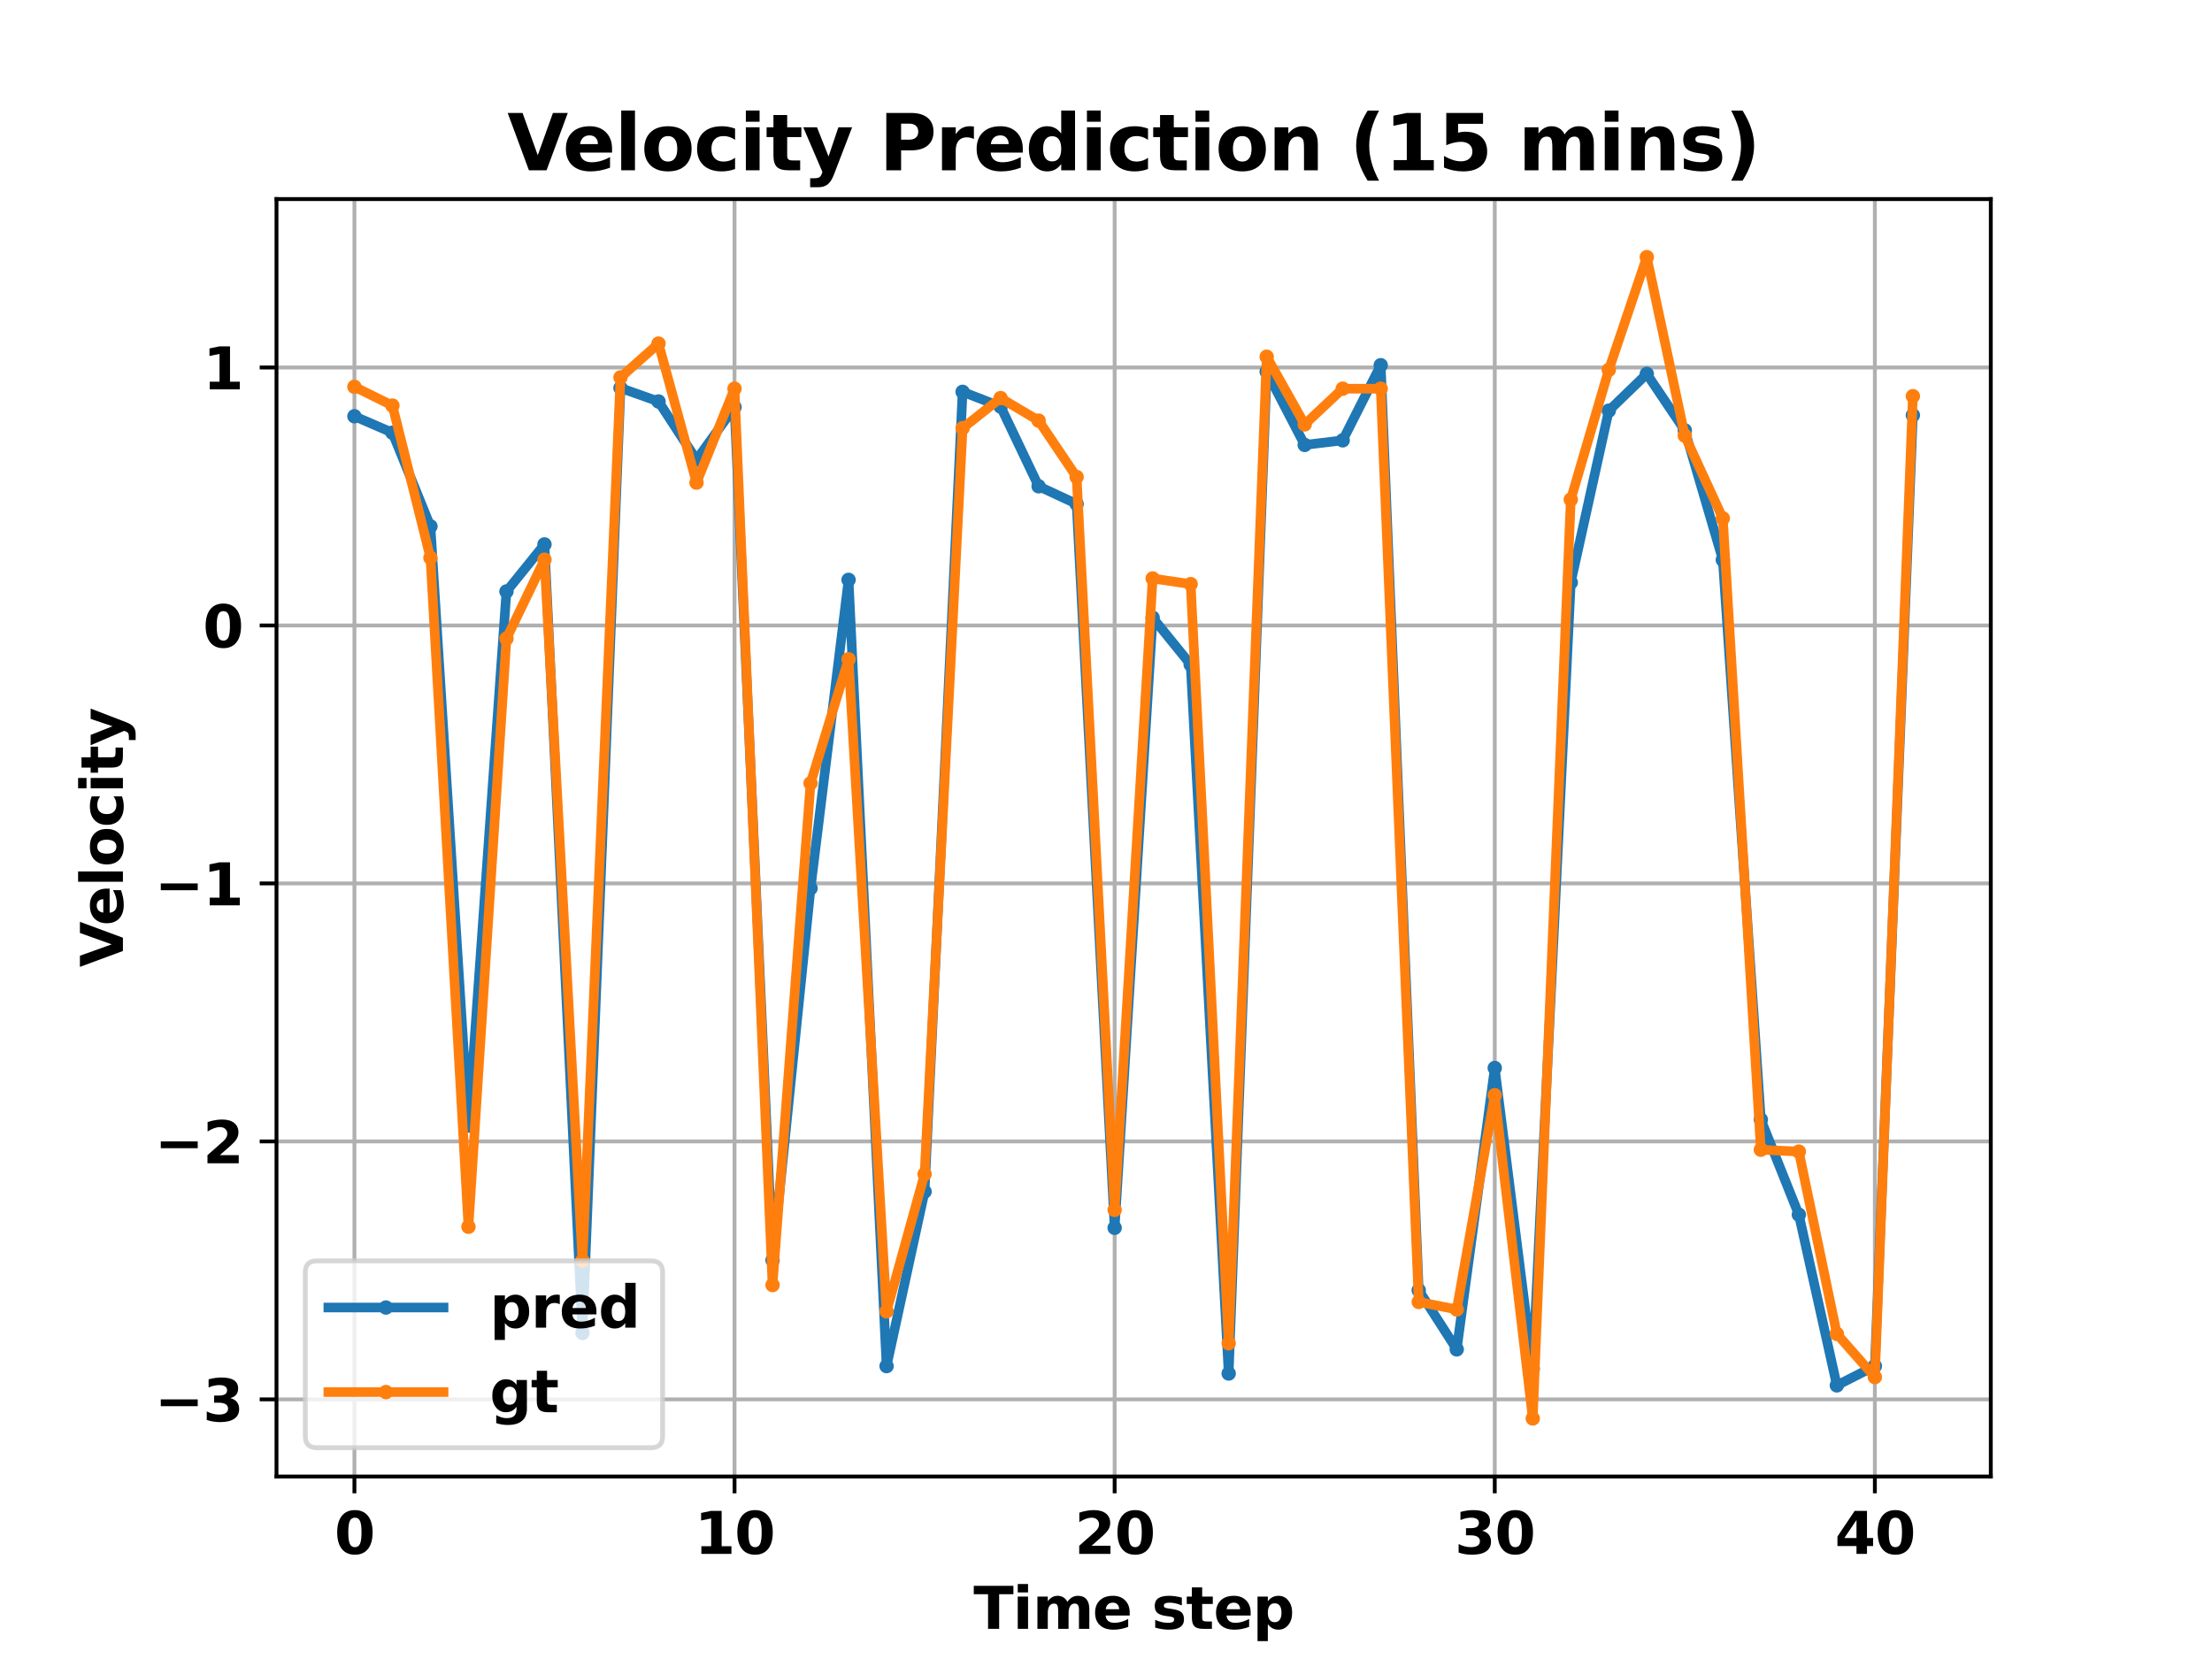 <?xml version="1.0" encoding="utf-8" standalone="no"?>
<!DOCTYPE svg PUBLIC "-//W3C//DTD SVG 1.1//EN"
  "http://www.w3.org/Graphics/SVG/1.1/DTD/svg11.dtd">
<svg xmlns:xlink="http://www.w3.org/1999/xlink" width="460.8pt" height="345.6pt" viewBox="0 0 460.8 345.6" xmlns="http://www.w3.org/2000/svg" version="1.1">
 <defs>
  <style type="text/css">*{stroke-linejoin: round; stroke-linecap: butt}</style>
 </defs>
 <g id="figure_1">
  <g id="patch_1">
   <path d="M 0 345.6 
L 460.8 345.6 
L 460.8 0 
L 0 0 
z
" style="fill: #ffffff"/>
  </g>
  <g id="axes_1">
   <g id="patch_2">
    <path d="M 57.6 307.584 
L 414.72 307.584 
L 414.72 41.472 
L 57.6 41.472 
z
" style="fill: #ffffff"/>
   </g>
   <g id="matplotlib.axis_1">
    <g id="xtick_1">
     <g id="line2d_1">
      <path d="M 73.833 307.584 
L 73.833 41.472 
" clip-path="url(#p9a4e121d3e)" style="fill: none; stroke: #b0b0b0; stroke-width: 0.8; stroke-linecap: square"/>
     </g>
     <g id="line2d_2">
      <defs>
       <path id="m01edb17b92" d="M 0 0 
L 0 3.5 
" style="stroke: #000000; stroke-width: 0.8"/>
      </defs>
      <g>
       <use xlink:href="#m01edb17b92" x="73.833" y="307.584" style="stroke: #000000; stroke-width: 0.8"/>
      </g>
     </g>
     <g id="text_1">
      <!-- 0 -->
      <g transform="translate(69.658 323.702) scale(0.12 -0.12)">
       <defs>
        <path id="DejaVuSans-Bold-30" d="M 2944 2338 
Q 2944 3213 2780 3570 
Q 2616 3928 2228 3928 
Q 1841 3928 1675 3570 
Q 1509 3213 1509 2338 
Q 1509 1453 1675 1090 
Q 1841 728 2228 728 
Q 2613 728 2778 1090 
Q 2944 1453 2944 2338 
z
M 4147 2328 
Q 4147 1169 3647 539 
Q 3147 -91 2228 -91 
Q 1306 -91 806 539 
Q 306 1169 306 2328 
Q 306 3491 806 4120 
Q 1306 4750 2228 4750 
Q 3147 4750 3647 4120 
Q 4147 3491 4147 2328 
z
" transform="scale(0.016)"/>
       </defs>
       <use xlink:href="#DejaVuSans-Bold-30"/>
      </g>
     </g>
    </g>
    <g id="xtick_2">
     <g id="line2d_3">
      <path d="M 153.017 307.584 
L 153.017 41.472 
" clip-path="url(#p9a4e121d3e)" style="fill: none; stroke: #b0b0b0; stroke-width: 0.8; stroke-linecap: square"/>
     </g>
     <g id="line2d_4">
      <g>
       <use xlink:href="#m01edb17b92" x="153.017" y="307.584" style="stroke: #000000; stroke-width: 0.8"/>
      </g>
     </g>
     <g id="text_2">
      <!-- 10 -->
      <g transform="translate(144.667 323.702) scale(0.12 -0.12)">
       <defs>
        <path id="DejaVuSans-Bold-31" d="M 750 831 
L 1813 831 
L 1813 3847 
L 722 3622 
L 722 4441 
L 1806 4666 
L 2950 4666 
L 2950 831 
L 4013 831 
L 4013 0 
L 750 0 
L 750 831 
z
" transform="scale(0.016)"/>
       </defs>
       <use xlink:href="#DejaVuSans-Bold-31"/>
       <use xlink:href="#DejaVuSans-Bold-30" x="69.58"/>
      </g>
     </g>
    </g>
    <g id="xtick_3">
     <g id="line2d_5">
      <path d="M 232.201 307.584 
L 232.201 41.472 
" clip-path="url(#p9a4e121d3e)" style="fill: none; stroke: #b0b0b0; stroke-width: 0.8; stroke-linecap: square"/>
     </g>
     <g id="line2d_6">
      <g>
       <use xlink:href="#m01edb17b92" x="232.201" y="307.584" style="stroke: #000000; stroke-width: 0.8"/>
      </g>
     </g>
     <g id="text_3">
      <!-- 20 -->
      <g transform="translate(223.851 323.702) scale(0.12 -0.12)">
       <defs>
        <path id="DejaVuSans-Bold-32" d="M 1844 884 
L 3897 884 
L 3897 0 
L 506 0 
L 506 884 
L 2209 2388 
Q 2438 2594 2547 2791 
Q 2656 2988 2656 3200 
Q 2656 3528 2436 3728 
Q 2216 3928 1850 3928 
Q 1569 3928 1234 3808 
Q 900 3688 519 3450 
L 519 4475 
Q 925 4609 1322 4679 
Q 1719 4750 2100 4750 
Q 2938 4750 3402 4381 
Q 3866 4013 3866 3353 
Q 3866 2972 3669 2642 
Q 3472 2313 2841 1759 
L 1844 884 
z
" transform="scale(0.016)"/>
       </defs>
       <use xlink:href="#DejaVuSans-Bold-32"/>
       <use xlink:href="#DejaVuSans-Bold-30" x="69.58"/>
      </g>
     </g>
    </g>
    <g id="xtick_4">
     <g id="line2d_7">
      <path d="M 311.385 307.584 
L 311.385 41.472 
" clip-path="url(#p9a4e121d3e)" style="fill: none; stroke: #b0b0b0; stroke-width: 0.8; stroke-linecap: square"/>
     </g>
     <g id="line2d_8">
      <g>
       <use xlink:href="#m01edb17b92" x="311.385" y="307.584" style="stroke: #000000; stroke-width: 0.8"/>
      </g>
     </g>
     <g id="text_4">
      <!-- 30 -->
      <g transform="translate(303.035 323.702) scale(0.12 -0.12)">
       <defs>
        <path id="DejaVuSans-Bold-33" d="M 2981 2516 
Q 3453 2394 3698 2092 
Q 3944 1791 3944 1325 
Q 3944 631 3412 270 
Q 2881 -91 1863 -91 
Q 1503 -91 1142 -33 
Q 781 25 428 141 
L 428 1069 
Q 766 900 1098 814 
Q 1431 728 1753 728 
Q 2231 728 2486 893 
Q 2741 1059 2741 1369 
Q 2741 1688 2480 1852 
Q 2219 2016 1709 2016 
L 1228 2016 
L 1228 2791 
L 1734 2791 
Q 2188 2791 2409 2933 
Q 2631 3075 2631 3366 
Q 2631 3634 2415 3781 
Q 2200 3928 1806 3928 
Q 1516 3928 1219 3862 
Q 922 3797 628 3669 
L 628 4550 
Q 984 4650 1334 4700 
Q 1684 4750 2022 4750 
Q 2931 4750 3382 4451 
Q 3834 4153 3834 3553 
Q 3834 3144 3618 2883 
Q 3403 2622 2981 2516 
z
" transform="scale(0.016)"/>
       </defs>
       <use xlink:href="#DejaVuSans-Bold-33"/>
       <use xlink:href="#DejaVuSans-Bold-30" x="69.58"/>
      </g>
     </g>
    </g>
    <g id="xtick_5">
     <g id="line2d_9">
      <path d="M 390.569 307.584 
L 390.569 41.472 
" clip-path="url(#p9a4e121d3e)" style="fill: none; stroke: #b0b0b0; stroke-width: 0.8; stroke-linecap: square"/>
     </g>
     <g id="line2d_10">
      <g>
       <use xlink:href="#m01edb17b92" x="390.569" y="307.584" style="stroke: #000000; stroke-width: 0.8"/>
      </g>
     </g>
     <g id="text_5">
      <!-- 40 -->
      <g transform="translate(382.219 323.702) scale(0.12 -0.12)">
       <defs>
        <path id="DejaVuSans-Bold-34" d="M 2356 3675 
L 1038 1722 
L 2356 1722 
L 2356 3675 
z
M 2156 4666 
L 3494 4666 
L 3494 1722 
L 4159 1722 
L 4159 850 
L 3494 850 
L 3494 0 
L 2356 0 
L 2356 850 
L 288 850 
L 288 1881 
L 2156 4666 
z
" transform="scale(0.016)"/>
       </defs>
       <use xlink:href="#DejaVuSans-Bold-34"/>
       <use xlink:href="#DejaVuSans-Bold-30" x="69.58"/>
      </g>
     </g>
    </g>
    <g id="text_6">
     <!-- Time step -->
     <g transform="translate(202.796 339.316) scale(0.12 -0.12)">
      <defs>
       <path id="DejaVuSans-Bold-54" d="M 31 4666 
L 4331 4666 
L 4331 3756 
L 2784 3756 
L 2784 0 
L 1581 0 
L 1581 3756 
L 31 3756 
L 31 4666 
z
" transform="scale(0.016)"/>
       <path id="DejaVuSans-Bold-69" d="M 538 3500 
L 1656 3500 
L 1656 0 
L 538 0 
L 538 3500 
z
M 538 4863 
L 1656 4863 
L 1656 3950 
L 538 3950 
L 538 4863 
z
" transform="scale(0.016)"/>
       <path id="DejaVuSans-Bold-6d" d="M 3781 2919 
Q 3994 3244 4286 3414 
Q 4578 3584 4928 3584 
Q 5531 3584 5847 3212 
Q 6163 2841 6163 2131 
L 6163 0 
L 5038 0 
L 5038 1825 
Q 5041 1866 5042 1909 
Q 5044 1953 5044 2034 
Q 5044 2406 4934 2573 
Q 4825 2741 4581 2741 
Q 4263 2741 4089 2478 
Q 3916 2216 3909 1719 
L 3909 0 
L 2784 0 
L 2784 1825 
Q 2784 2406 2684 2573 
Q 2584 2741 2328 2741 
Q 2006 2741 1831 2477 
Q 1656 2213 1656 1722 
L 1656 0 
L 531 0 
L 531 3500 
L 1656 3500 
L 1656 2988 
Q 1863 3284 2130 3434 
Q 2397 3584 2719 3584 
Q 3081 3584 3359 3409 
Q 3638 3234 3781 2919 
z
" transform="scale(0.016)"/>
       <path id="DejaVuSans-Bold-65" d="M 4031 1759 
L 4031 1441 
L 1416 1441 
Q 1456 1047 1700 850 
Q 1944 653 2381 653 
Q 2734 653 3104 758 
Q 3475 863 3866 1075 
L 3866 213 
Q 3469 63 3072 -14 
Q 2675 -91 2278 -91 
Q 1328 -91 801 392 
Q 275 875 275 1747 
Q 275 2603 792 3093 
Q 1309 3584 2216 3584 
Q 3041 3584 3536 3087 
Q 4031 2591 4031 1759 
z
M 2881 2131 
Q 2881 2450 2695 2645 
Q 2509 2841 2209 2841 
Q 1884 2841 1681 2658 
Q 1478 2475 1428 2131 
L 2881 2131 
z
" transform="scale(0.016)"/>
       <path id="DejaVuSans-Bold-20" transform="scale(0.016)"/>
       <path id="DejaVuSans-Bold-73" d="M 3272 3391 
L 3272 2541 
Q 2913 2691 2578 2766 
Q 2244 2841 1947 2841 
Q 1628 2841 1473 2761 
Q 1319 2681 1319 2516 
Q 1319 2381 1436 2309 
Q 1553 2238 1856 2203 
L 2053 2175 
Q 2913 2066 3209 1816 
Q 3506 1566 3506 1031 
Q 3506 472 3093 190 
Q 2681 -91 1863 -91 
Q 1516 -91 1145 -36 
Q 775 19 384 128 
L 384 978 
Q 719 816 1070 734 
Q 1422 653 1784 653 
Q 2113 653 2278 743 
Q 2444 834 2444 1013 
Q 2444 1163 2330 1236 
Q 2216 1309 1875 1350 
L 1678 1375 
Q 931 1469 631 1722 
Q 331 1975 331 2491 
Q 331 3047 712 3315 
Q 1094 3584 1881 3584 
Q 2191 3584 2531 3537 
Q 2872 3491 3272 3391 
z
" transform="scale(0.016)"/>
       <path id="DejaVuSans-Bold-74" d="M 1759 4494 
L 1759 3500 
L 2913 3500 
L 2913 2700 
L 1759 2700 
L 1759 1216 
Q 1759 972 1856 886 
Q 1953 800 2241 800 
L 2816 800 
L 2816 0 
L 1856 0 
Q 1194 0 917 276 
Q 641 553 641 1216 
L 641 2700 
L 84 2700 
L 84 3500 
L 641 3500 
L 641 4494 
L 1759 4494 
z
" transform="scale(0.016)"/>
       <path id="DejaVuSans-Bold-70" d="M 1656 506 
L 1656 -1331 
L 538 -1331 
L 538 3500 
L 1656 3500 
L 1656 2988 
Q 1888 3294 2169 3439 
Q 2450 3584 2816 3584 
Q 3463 3584 3878 3070 
Q 4294 2556 4294 1747 
Q 4294 938 3878 423 
Q 3463 -91 2816 -91 
Q 2450 -91 2169 54 
Q 1888 200 1656 506 
z
M 2400 2772 
Q 2041 2772 1848 2508 
Q 1656 2244 1656 1747 
Q 1656 1250 1848 986 
Q 2041 722 2400 722 
Q 2759 722 2948 984 
Q 3138 1247 3138 1747 
Q 3138 2247 2948 2509 
Q 2759 2772 2400 2772 
z
" transform="scale(0.016)"/>
      </defs>
      <use xlink:href="#DejaVuSans-Bold-54"/>
      <use xlink:href="#DejaVuSans-Bold-69" x="68.213"/>
      <use xlink:href="#DejaVuSans-Bold-6d" x="102.49"/>
      <use xlink:href="#DejaVuSans-Bold-65" x="206.689"/>
      <use xlink:href="#DejaVuSans-Bold-20" x="274.512"/>
      <use xlink:href="#DejaVuSans-Bold-73" x="309.326"/>
      <use xlink:href="#DejaVuSans-Bold-74" x="368.848"/>
      <use xlink:href="#DejaVuSans-Bold-65" x="416.65"/>
      <use xlink:href="#DejaVuSans-Bold-70" x="484.473"/>
     </g>
    </g>
   </g>
   <g id="matplotlib.axis_2">
    <g id="ytick_1">
     <g id="line2d_11">
      <path d="M 57.6 291.519 
L 414.72 291.519 
" clip-path="url(#p9a4e121d3e)" style="fill: none; stroke: #b0b0b0; stroke-width: 0.8; stroke-linecap: square"/>
     </g>
     <g id="line2d_12">
      <defs>
       <path id="mf1c80209e1" d="M 0 0 
L -3.5 0 
" style="stroke: #000000; stroke-width: 0.8"/>
      </defs>
      <g>
       <use xlink:href="#mf1c80209e1" x="57.6" y="291.519" style="stroke: #000000; stroke-width: 0.8"/>
      </g>
     </g>
     <g id="text_7">
      <!-- −3 -->
      <g transform="translate(32.195 296.078) scale(0.12 -0.12)">
       <defs>
        <path id="DejaVuSans-Bold-2212" d="M 678 2375 
L 4684 2375 
L 4684 1638 
L 678 1638 
L 678 2375 
z
" transform="scale(0.016)"/>
       </defs>
       <use xlink:href="#DejaVuSans-Bold-2212"/>
       <use xlink:href="#DejaVuSans-Bold-33" x="83.789"/>
      </g>
     </g>
    </g>
    <g id="ytick_2">
     <g id="line2d_13">
      <path d="M 57.6 237.777 
L 414.72 237.777 
" clip-path="url(#p9a4e121d3e)" style="fill: none; stroke: #b0b0b0; stroke-width: 0.8; stroke-linecap: square"/>
     </g>
     <g id="line2d_14">
      <g>
       <use xlink:href="#mf1c80209e1" x="57.6" y="237.777" style="stroke: #000000; stroke-width: 0.8"/>
      </g>
     </g>
     <g id="text_8">
      <!-- −2 -->
      <g transform="translate(32.195 242.336) scale(0.12 -0.12)">
       <use xlink:href="#DejaVuSans-Bold-2212"/>
       <use xlink:href="#DejaVuSans-Bold-32" x="83.789"/>
      </g>
     </g>
    </g>
    <g id="ytick_3">
     <g id="line2d_15">
      <path d="M 57.6 184.036 
L 414.72 184.036 
" clip-path="url(#p9a4e121d3e)" style="fill: none; stroke: #b0b0b0; stroke-width: 0.8; stroke-linecap: square"/>
     </g>
     <g id="line2d_16">
      <g>
       <use xlink:href="#mf1c80209e1" x="57.6" y="184.036" style="stroke: #000000; stroke-width: 0.8"/>
      </g>
     </g>
     <g id="text_9">
      <!-- −1 -->
      <g transform="translate(32.195 188.595) scale(0.12 -0.12)">
       <use xlink:href="#DejaVuSans-Bold-2212"/>
       <use xlink:href="#DejaVuSans-Bold-31" x="83.789"/>
      </g>
     </g>
    </g>
    <g id="ytick_4">
     <g id="line2d_17">
      <path d="M 57.6 130.294 
L 414.72 130.294 
" clip-path="url(#p9a4e121d3e)" style="fill: none; stroke: #b0b0b0; stroke-width: 0.8; stroke-linecap: square"/>
     </g>
     <g id="line2d_18">
      <g>
       <use xlink:href="#mf1c80209e1" x="57.6" y="130.294" style="stroke: #000000; stroke-width: 0.8"/>
      </g>
     </g>
     <g id="text_10">
      <!-- 0 -->
      <g transform="translate(42.251 134.853) scale(0.12 -0.12)">
       <use xlink:href="#DejaVuSans-Bold-30"/>
      </g>
     </g>
    </g>
    <g id="ytick_5">
     <g id="line2d_19">
      <path d="M 57.6 76.553 
L 414.72 76.553 
" clip-path="url(#p9a4e121d3e)" style="fill: none; stroke: #b0b0b0; stroke-width: 0.8; stroke-linecap: square"/>
     </g>
     <g id="line2d_20">
      <g>
       <use xlink:href="#mf1c80209e1" x="57.6" y="76.553" style="stroke: #000000; stroke-width: 0.8"/>
      </g>
     </g>
     <g id="text_11">
      <!-- 1 -->
      <g transform="translate(42.251 81.112) scale(0.12 -0.12)">
       <use xlink:href="#DejaVuSans-Bold-31"/>
      </g>
     </g>
    </g>
    <g id="text_12">
     <!-- Velocity -->
     <g transform="translate(25.606 201.483) rotate(-90) scale(0.12 -0.12)">
      <defs>
       <path id="DejaVuSans-Bold-56" d="M 31 4666 
L 1241 4666 
L 2478 1222 
L 3713 4666 
L 4922 4666 
L 3194 0 
L 1759 0 
L 31 4666 
z
" transform="scale(0.016)"/>
       <path id="DejaVuSans-Bold-6c" d="M 538 4863 
L 1656 4863 
L 1656 0 
L 538 0 
L 538 4863 
z
" transform="scale(0.016)"/>
       <path id="DejaVuSans-Bold-6f" d="M 2203 2784 
Q 1831 2784 1636 2517 
Q 1441 2250 1441 1747 
Q 1441 1244 1636 976 
Q 1831 709 2203 709 
Q 2569 709 2762 976 
Q 2956 1244 2956 1747 
Q 2956 2250 2762 2517 
Q 2569 2784 2203 2784 
z
M 2203 3584 
Q 3106 3584 3614 3096 
Q 4122 2609 4122 1747 
Q 4122 884 3614 396 
Q 3106 -91 2203 -91 
Q 1297 -91 786 396 
Q 275 884 275 1747 
Q 275 2609 786 3096 
Q 1297 3584 2203 3584 
z
" transform="scale(0.016)"/>
       <path id="DejaVuSans-Bold-63" d="M 3366 3391 
L 3366 2478 
Q 3138 2634 2908 2709 
Q 2678 2784 2431 2784 
Q 1963 2784 1702 2511 
Q 1441 2238 1441 1747 
Q 1441 1256 1702 982 
Q 1963 709 2431 709 
Q 2694 709 2930 787 
Q 3166 866 3366 1019 
L 3366 103 
Q 3103 6 2833 -42 
Q 2563 -91 2291 -91 
Q 1344 -91 809 395 
Q 275 881 275 1747 
Q 275 2613 809 3098 
Q 1344 3584 2291 3584 
Q 2566 3584 2833 3536 
Q 3100 3488 3366 3391 
z
" transform="scale(0.016)"/>
       <path id="DejaVuSans-Bold-79" d="M 78 3500 
L 1197 3500 
L 2138 1125 
L 2938 3500 
L 4056 3500 
L 2584 -331 
Q 2363 -916 2067 -1148 
Q 1772 -1381 1288 -1381 
L 641 -1381 
L 641 -647 
L 991 -647 
Q 1275 -647 1404 -556 
Q 1534 -466 1606 -231 
L 1638 -134 
L 78 3500 
z
" transform="scale(0.016)"/>
      </defs>
      <use xlink:href="#DejaVuSans-Bold-56"/>
      <use xlink:href="#DejaVuSans-Bold-65" x="71.893"/>
      <use xlink:href="#DejaVuSans-Bold-6c" x="139.715"/>
      <use xlink:href="#DejaVuSans-Bold-6f" x="173.992"/>
      <use xlink:href="#DejaVuSans-Bold-63" x="242.693"/>
      <use xlink:href="#DejaVuSans-Bold-69" x="301.971"/>
      <use xlink:href="#DejaVuSans-Bold-74" x="336.248"/>
      <use xlink:href="#DejaVuSans-Bold-79" x="384.051"/>
     </g>
    </g>
   </g>
   <g id="line2d_21">
    <path d="M 73.833 86.715 
L 81.751 90.142 
L 89.67 109.649 
L 97.588 234.472 
L 105.506 123.213 
L 113.425 113.41 
L 121.343 277.677 
L 129.262 80.823 
L 137.18 83.635 
L 145.098 95.778 
L 153.017 84.817 
L 160.935 262.511 
L 168.854 185.045 
L 176.772 120.794 
L 184.69 284.584 
L 192.609 248.244 
L 200.527 81.628 
L 208.446 84.692 
L 216.364 101.302 
L 224.282 104.979 
L 232.201 255.778 
L 240.119 128.678 
L 248.038 138.441 
L 255.956 286.125 
L 263.874 77.436 
L 271.793 92.687 
L 279.711 91.73 
L 287.63 76.081 
L 295.548 268.782 
L 303.466 281.098 
L 311.385 222.483 
L 319.303 285.179 
L 327.222 121.34 
L 335.14 85.547 
L 343.058 77.893 
L 350.977 89.652 
L 358.895 116.638 
L 366.814 233.231 
L 374.732 253.042 
L 382.65 288.601 
L 390.569 284.572 
L 398.487 86.496 
" clip-path="url(#p9a4e121d3e)" style="fill: none; stroke: #1f77b4; stroke-width: 2; stroke-linecap: square"/>
    <defs>
     <path id="m5b51568efa" d="M 0 1 
C 0.265 1 0.52 0.895 0.707 0.707 
C 0.895 0.52 1 0.265 1 0 
C 1 -0.265 0.895 -0.52 0.707 -0.707 
C 0.52 -0.895 0.265 -1 0 -1 
C -0.265 -1 -0.52 -0.895 -0.707 -0.707 
C -0.895 -0.52 -1 -0.265 -1 0 
C -1 0.265 -0.895 0.52 -0.707 0.707 
C -0.52 0.895 -0.265 1 0 1 
z
" style="stroke: #1f77b4"/>
    </defs>
    <g clip-path="url(#p9a4e121d3e)">
     <use xlink:href="#m5b51568efa" x="73.833" y="86.715" style="fill: #1f77b4; stroke: #1f77b4"/>
     <use xlink:href="#m5b51568efa" x="81.751" y="90.142" style="fill: #1f77b4; stroke: #1f77b4"/>
     <use xlink:href="#m5b51568efa" x="89.67" y="109.649" style="fill: #1f77b4; stroke: #1f77b4"/>
     <use xlink:href="#m5b51568efa" x="97.588" y="234.472" style="fill: #1f77b4; stroke: #1f77b4"/>
     <use xlink:href="#m5b51568efa" x="105.506" y="123.213" style="fill: #1f77b4; stroke: #1f77b4"/>
     <use xlink:href="#m5b51568efa" x="113.425" y="113.41" style="fill: #1f77b4; stroke: #1f77b4"/>
     <use xlink:href="#m5b51568efa" x="121.343" y="277.677" style="fill: #1f77b4; stroke: #1f77b4"/>
     <use xlink:href="#m5b51568efa" x="129.262" y="80.823" style="fill: #1f77b4; stroke: #1f77b4"/>
     <use xlink:href="#m5b51568efa" x="137.18" y="83.635" style="fill: #1f77b4; stroke: #1f77b4"/>
     <use xlink:href="#m5b51568efa" x="145.098" y="95.778" style="fill: #1f77b4; stroke: #1f77b4"/>
     <use xlink:href="#m5b51568efa" x="153.017" y="84.817" style="fill: #1f77b4; stroke: #1f77b4"/>
     <use xlink:href="#m5b51568efa" x="160.935" y="262.511" style="fill: #1f77b4; stroke: #1f77b4"/>
     <use xlink:href="#m5b51568efa" x="168.854" y="185.045" style="fill: #1f77b4; stroke: #1f77b4"/>
     <use xlink:href="#m5b51568efa" x="176.772" y="120.794" style="fill: #1f77b4; stroke: #1f77b4"/>
     <use xlink:href="#m5b51568efa" x="184.69" y="284.584" style="fill: #1f77b4; stroke: #1f77b4"/>
     <use xlink:href="#m5b51568efa" x="192.609" y="248.244" style="fill: #1f77b4; stroke: #1f77b4"/>
     <use xlink:href="#m5b51568efa" x="200.527" y="81.628" style="fill: #1f77b4; stroke: #1f77b4"/>
     <use xlink:href="#m5b51568efa" x="208.446" y="84.692" style="fill: #1f77b4; stroke: #1f77b4"/>
     <use xlink:href="#m5b51568efa" x="216.364" y="101.302" style="fill: #1f77b4; stroke: #1f77b4"/>
     <use xlink:href="#m5b51568efa" x="224.282" y="104.979" style="fill: #1f77b4; stroke: #1f77b4"/>
     <use xlink:href="#m5b51568efa" x="232.201" y="255.778" style="fill: #1f77b4; stroke: #1f77b4"/>
     <use xlink:href="#m5b51568efa" x="240.119" y="128.678" style="fill: #1f77b4; stroke: #1f77b4"/>
     <use xlink:href="#m5b51568efa" x="248.038" y="138.441" style="fill: #1f77b4; stroke: #1f77b4"/>
     <use xlink:href="#m5b51568efa" x="255.956" y="286.125" style="fill: #1f77b4; stroke: #1f77b4"/>
     <use xlink:href="#m5b51568efa" x="263.874" y="77.436" style="fill: #1f77b4; stroke: #1f77b4"/>
     <use xlink:href="#m5b51568efa" x="271.793" y="92.687" style="fill: #1f77b4; stroke: #1f77b4"/>
     <use xlink:href="#m5b51568efa" x="279.711" y="91.73" style="fill: #1f77b4; stroke: #1f77b4"/>
     <use xlink:href="#m5b51568efa" x="287.63" y="76.081" style="fill: #1f77b4; stroke: #1f77b4"/>
     <use xlink:href="#m5b51568efa" x="295.548" y="268.782" style="fill: #1f77b4; stroke: #1f77b4"/>
     <use xlink:href="#m5b51568efa" x="303.466" y="281.098" style="fill: #1f77b4; stroke: #1f77b4"/>
     <use xlink:href="#m5b51568efa" x="311.385" y="222.483" style="fill: #1f77b4; stroke: #1f77b4"/>
     <use xlink:href="#m5b51568efa" x="319.303" y="285.179" style="fill: #1f77b4; stroke: #1f77b4"/>
     <use xlink:href="#m5b51568efa" x="327.222" y="121.34" style="fill: #1f77b4; stroke: #1f77b4"/>
     <use xlink:href="#m5b51568efa" x="335.14" y="85.547" style="fill: #1f77b4; stroke: #1f77b4"/>
     <use xlink:href="#m5b51568efa" x="343.058" y="77.893" style="fill: #1f77b4; stroke: #1f77b4"/>
     <use xlink:href="#m5b51568efa" x="350.977" y="89.652" style="fill: #1f77b4; stroke: #1f77b4"/>
     <use xlink:href="#m5b51568efa" x="358.895" y="116.638" style="fill: #1f77b4; stroke: #1f77b4"/>
     <use xlink:href="#m5b51568efa" x="366.814" y="233.231" style="fill: #1f77b4; stroke: #1f77b4"/>
     <use xlink:href="#m5b51568efa" x="374.732" y="253.042" style="fill: #1f77b4; stroke: #1f77b4"/>
     <use xlink:href="#m5b51568efa" x="382.65" y="288.601" style="fill: #1f77b4; stroke: #1f77b4"/>
     <use xlink:href="#m5b51568efa" x="390.569" y="284.572" style="fill: #1f77b4; stroke: #1f77b4"/>
     <use xlink:href="#m5b51568efa" x="398.487" y="86.496" style="fill: #1f77b4; stroke: #1f77b4"/>
    </g>
   </g>
   <g id="line2d_22">
    <path d="M 73.833 80.578 
L 81.751 84.493 
L 89.67 116.201 
L 97.588 255.559 
L 105.506 133.034 
L 113.425 116.592 
L 121.343 262.606 
L 129.262 78.621 
L 137.18 71.575 
L 145.098 100.543 
L 153.017 80.97 
L 160.935 267.695 
L 168.854 163.176 
L 176.772 137.34 
L 184.69 273.175 
L 192.609 244.599 
L 200.527 89.191 
L 208.446 82.927 
L 216.364 87.625 
L 224.282 99.368 
L 232.201 252.036 
L 240.119 120.507 
L 248.038 121.681 
L 255.956 279.83 
L 263.874 74.315 
L 271.793 88.408 
L 279.711 80.97 
L 287.63 80.97 
L 295.548 271.218 
L 303.466 272.784 
L 311.385 228.158 
L 319.303 295.488 
L 327.222 104.066 
L 335.14 77.055 
L 343.058 53.568 
L 350.977 90.756 
L 358.895 107.98 
L 366.814 239.51 
L 374.732 239.901 
L 382.65 277.872 
L 390.569 286.876 
L 398.487 82.536 
" clip-path="url(#p9a4e121d3e)" style="fill: none; stroke: #ff7f0e; stroke-width: 2; stroke-linecap: square"/>
    <defs>
     <path id="m69f11870ed" d="M 0 1 
C 0.265 1 0.52 0.895 0.707 0.707 
C 0.895 0.52 1 0.265 1 0 
C 1 -0.265 0.895 -0.52 0.707 -0.707 
C 0.52 -0.895 0.265 -1 0 -1 
C -0.265 -1 -0.52 -0.895 -0.707 -0.707 
C -0.895 -0.52 -1 -0.265 -1 0 
C -1 0.265 -0.895 0.52 -0.707 0.707 
C -0.52 0.895 -0.265 1 0 1 
z
" style="stroke: #ff7f0e"/>
    </defs>
    <g clip-path="url(#p9a4e121d3e)">
     <use xlink:href="#m69f11870ed" x="73.833" y="80.578" style="fill: #ff7f0e; stroke: #ff7f0e"/>
     <use xlink:href="#m69f11870ed" x="81.751" y="84.493" style="fill: #ff7f0e; stroke: #ff7f0e"/>
     <use xlink:href="#m69f11870ed" x="89.67" y="116.201" style="fill: #ff7f0e; stroke: #ff7f0e"/>
     <use xlink:href="#m69f11870ed" x="97.588" y="255.559" style="fill: #ff7f0e; stroke: #ff7f0e"/>
     <use xlink:href="#m69f11870ed" x="105.506" y="133.034" style="fill: #ff7f0e; stroke: #ff7f0e"/>
     <use xlink:href="#m69f11870ed" x="113.425" y="116.592" style="fill: #ff7f0e; stroke: #ff7f0e"/>
     <use xlink:href="#m69f11870ed" x="121.343" y="262.606" style="fill: #ff7f0e; stroke: #ff7f0e"/>
     <use xlink:href="#m69f11870ed" x="129.262" y="78.621" style="fill: #ff7f0e; stroke: #ff7f0e"/>
     <use xlink:href="#m69f11870ed" x="137.18" y="71.575" style="fill: #ff7f0e; stroke: #ff7f0e"/>
     <use xlink:href="#m69f11870ed" x="145.098" y="100.543" style="fill: #ff7f0e; stroke: #ff7f0e"/>
     <use xlink:href="#m69f11870ed" x="153.017" y="80.97" style="fill: #ff7f0e; stroke: #ff7f0e"/>
     <use xlink:href="#m69f11870ed" x="160.935" y="267.695" style="fill: #ff7f0e; stroke: #ff7f0e"/>
     <use xlink:href="#m69f11870ed" x="168.854" y="163.176" style="fill: #ff7f0e; stroke: #ff7f0e"/>
     <use xlink:href="#m69f11870ed" x="176.772" y="137.34" style="fill: #ff7f0e; stroke: #ff7f0e"/>
     <use xlink:href="#m69f11870ed" x="184.69" y="273.175" style="fill: #ff7f0e; stroke: #ff7f0e"/>
     <use xlink:href="#m69f11870ed" x="192.609" y="244.599" style="fill: #ff7f0e; stroke: #ff7f0e"/>
     <use xlink:href="#m69f11870ed" x="200.527" y="89.191" style="fill: #ff7f0e; stroke: #ff7f0e"/>
     <use xlink:href="#m69f11870ed" x="208.446" y="82.927" style="fill: #ff7f0e; stroke: #ff7f0e"/>
     <use xlink:href="#m69f11870ed" x="216.364" y="87.625" style="fill: #ff7f0e; stroke: #ff7f0e"/>
     <use xlink:href="#m69f11870ed" x="224.282" y="99.368" style="fill: #ff7f0e; stroke: #ff7f0e"/>
     <use xlink:href="#m69f11870ed" x="232.201" y="252.036" style="fill: #ff7f0e; stroke: #ff7f0e"/>
     <use xlink:href="#m69f11870ed" x="240.119" y="120.507" style="fill: #ff7f0e; stroke: #ff7f0e"/>
     <use xlink:href="#m69f11870ed" x="248.038" y="121.681" style="fill: #ff7f0e; stroke: #ff7f0e"/>
     <use xlink:href="#m69f11870ed" x="255.956" y="279.83" style="fill: #ff7f0e; stroke: #ff7f0e"/>
     <use xlink:href="#m69f11870ed" x="263.874" y="74.315" style="fill: #ff7f0e; stroke: #ff7f0e"/>
     <use xlink:href="#m69f11870ed" x="271.793" y="88.408" style="fill: #ff7f0e; stroke: #ff7f0e"/>
     <use xlink:href="#m69f11870ed" x="279.711" y="80.97" style="fill: #ff7f0e; stroke: #ff7f0e"/>
     <use xlink:href="#m69f11870ed" x="287.63" y="80.97" style="fill: #ff7f0e; stroke: #ff7f0e"/>
     <use xlink:href="#m69f11870ed" x="295.548" y="271.218" style="fill: #ff7f0e; stroke: #ff7f0e"/>
     <use xlink:href="#m69f11870ed" x="303.466" y="272.784" style="fill: #ff7f0e; stroke: #ff7f0e"/>
     <use xlink:href="#m69f11870ed" x="311.385" y="228.158" style="fill: #ff7f0e; stroke: #ff7f0e"/>
     <use xlink:href="#m69f11870ed" x="319.303" y="295.488" style="fill: #ff7f0e; stroke: #ff7f0e"/>
     <use xlink:href="#m69f11870ed" x="327.222" y="104.066" style="fill: #ff7f0e; stroke: #ff7f0e"/>
     <use xlink:href="#m69f11870ed" x="335.14" y="77.055" style="fill: #ff7f0e; stroke: #ff7f0e"/>
     <use xlink:href="#m69f11870ed" x="343.058" y="53.568" style="fill: #ff7f0e; stroke: #ff7f0e"/>
     <use xlink:href="#m69f11870ed" x="350.977" y="90.756" style="fill: #ff7f0e; stroke: #ff7f0e"/>
     <use xlink:href="#m69f11870ed" x="358.895" y="107.98" style="fill: #ff7f0e; stroke: #ff7f0e"/>
     <use xlink:href="#m69f11870ed" x="366.814" y="239.51" style="fill: #ff7f0e; stroke: #ff7f0e"/>
     <use xlink:href="#m69f11870ed" x="374.732" y="239.901" style="fill: #ff7f0e; stroke: #ff7f0e"/>
     <use xlink:href="#m69f11870ed" x="382.65" y="277.872" style="fill: #ff7f0e; stroke: #ff7f0e"/>
     <use xlink:href="#m69f11870ed" x="390.569" y="286.876" style="fill: #ff7f0e; stroke: #ff7f0e"/>
     <use xlink:href="#m69f11870ed" x="398.487" y="82.536" style="fill: #ff7f0e; stroke: #ff7f0e"/>
    </g>
   </g>
   <g id="patch_3">
    <path d="M 57.6 307.584 
L 57.6 41.472 
" style="fill: none; stroke: #000000; stroke-width: 0.8; stroke-linejoin: miter; stroke-linecap: square"/>
   </g>
   <g id="patch_4">
    <path d="M 414.72 307.584 
L 414.72 41.472 
" style="fill: none; stroke: #000000; stroke-width: 0.8; stroke-linejoin: miter; stroke-linecap: square"/>
   </g>
   <g id="patch_5">
    <path d="M 57.6 307.584 
L 414.72 307.584 
" style="fill: none; stroke: #000000; stroke-width: 0.8; stroke-linejoin: miter; stroke-linecap: square"/>
   </g>
   <g id="patch_6">
    <path d="M 57.6 41.472 
L 414.72 41.472 
" style="fill: none; stroke: #000000; stroke-width: 0.8; stroke-linejoin: miter; stroke-linecap: square"/>
   </g>
   <g id="text_13">
    <!-- Velocity Prediction (15 mins) -->
    <g transform="translate(105.681 35.472) scale(0.16 -0.16)">
     <defs>
      <path id="DejaVuSans-Bold-50" d="M 588 4666 
L 2584 4666 
Q 3475 4666 3951 4270 
Q 4428 3875 4428 3144 
Q 4428 2409 3951 2014 
Q 3475 1619 2584 1619 
L 1791 1619 
L 1791 0 
L 588 0 
L 588 4666 
z
M 1791 3794 
L 1791 2491 
L 2456 2491 
Q 2806 2491 2997 2661 
Q 3188 2831 3188 3144 
Q 3188 3456 2997 3625 
Q 2806 3794 2456 3794 
L 1791 3794 
z
" transform="scale(0.016)"/>
      <path id="DejaVuSans-Bold-72" d="M 3138 2547 
Q 2991 2616 2845 2648 
Q 2700 2681 2553 2681 
Q 2122 2681 1889 2404 
Q 1656 2128 1656 1613 
L 1656 0 
L 538 0 
L 538 3500 
L 1656 3500 
L 1656 2925 
Q 1872 3269 2151 3426 
Q 2431 3584 2822 3584 
Q 2878 3584 2943 3579 
Q 3009 3575 3134 3559 
L 3138 2547 
z
" transform="scale(0.016)"/>
      <path id="DejaVuSans-Bold-64" d="M 2919 2988 
L 2919 4863 
L 4044 4863 
L 4044 0 
L 2919 0 
L 2919 506 
Q 2688 197 2409 53 
Q 2131 -91 1766 -91 
Q 1119 -91 703 423 
Q 288 938 288 1747 
Q 288 2556 703 3070 
Q 1119 3584 1766 3584 
Q 2128 3584 2408 3439 
Q 2688 3294 2919 2988 
z
M 2181 722 
Q 2541 722 2730 984 
Q 2919 1247 2919 1747 
Q 2919 2247 2730 2509 
Q 2541 2772 2181 2772 
Q 1825 2772 1636 2509 
Q 1447 2247 1447 1747 
Q 1447 1247 1636 984 
Q 1825 722 2181 722 
z
" transform="scale(0.016)"/>
      <path id="DejaVuSans-Bold-6e" d="M 4056 2131 
L 4056 0 
L 2931 0 
L 2931 347 
L 2931 1631 
Q 2931 2084 2911 2256 
Q 2891 2428 2841 2509 
Q 2775 2619 2662 2680 
Q 2550 2741 2406 2741 
Q 2056 2741 1856 2470 
Q 1656 2200 1656 1722 
L 1656 0 
L 538 0 
L 538 3500 
L 1656 3500 
L 1656 2988 
Q 1909 3294 2193 3439 
Q 2478 3584 2822 3584 
Q 3428 3584 3742 3212 
Q 4056 2841 4056 2131 
z
" transform="scale(0.016)"/>
      <path id="DejaVuSans-Bold-28" d="M 2413 -844 
L 1484 -844 
Q 1006 -72 778 623 
Q 550 1319 550 2003 
Q 550 2688 779 3389 
Q 1009 4091 1484 4856 
L 2413 4856 
Q 2013 4116 1813 3408 
Q 1613 2700 1613 2009 
Q 1613 1319 1811 609 
Q 2009 -100 2413 -844 
z
" transform="scale(0.016)"/>
      <path id="DejaVuSans-Bold-35" d="M 678 4666 
L 3669 4666 
L 3669 3781 
L 1638 3781 
L 1638 3059 
Q 1775 3097 1914 3117 
Q 2053 3138 2203 3138 
Q 3056 3138 3531 2711 
Q 4006 2284 4006 1522 
Q 4006 766 3489 337 
Q 2972 -91 2053 -91 
Q 1656 -91 1267 -14 
Q 878 63 494 219 
L 494 1166 
Q 875 947 1217 837 
Q 1559 728 1863 728 
Q 2300 728 2551 942 
Q 2803 1156 2803 1522 
Q 2803 1891 2551 2103 
Q 2300 2316 1863 2316 
Q 1603 2316 1309 2248 
Q 1016 2181 678 2041 
L 678 4666 
z
" transform="scale(0.016)"/>
      <path id="DejaVuSans-Bold-29" d="M 513 -844 
Q 913 -100 1113 609 
Q 1313 1319 1313 2009 
Q 1313 2700 1113 3408 
Q 913 4116 513 4856 
L 1441 4856 
Q 1916 4091 2145 3389 
Q 2375 2688 2375 2003 
Q 2375 1319 2147 623 
Q 1919 -72 1441 -844 
L 513 -844 
z
" transform="scale(0.016)"/>
     </defs>
     <use xlink:href="#DejaVuSans-Bold-56"/>
     <use xlink:href="#DejaVuSans-Bold-65" x="71.893"/>
     <use xlink:href="#DejaVuSans-Bold-6c" x="139.715"/>
     <use xlink:href="#DejaVuSans-Bold-6f" x="173.992"/>
     <use xlink:href="#DejaVuSans-Bold-63" x="242.693"/>
     <use xlink:href="#DejaVuSans-Bold-69" x="301.971"/>
     <use xlink:href="#DejaVuSans-Bold-74" x="336.248"/>
     <use xlink:href="#DejaVuSans-Bold-79" x="384.051"/>
     <use xlink:href="#DejaVuSans-Bold-20" x="449.236"/>
     <use xlink:href="#DejaVuSans-Bold-50" x="484.051"/>
     <use xlink:href="#DejaVuSans-Bold-72" x="557.342"/>
     <use xlink:href="#DejaVuSans-Bold-65" x="606.658"/>
     <use xlink:href="#DejaVuSans-Bold-64" x="674.48"/>
     <use xlink:href="#DejaVuSans-Bold-69" x="746.062"/>
     <use xlink:href="#DejaVuSans-Bold-63" x="780.34"/>
     <use xlink:href="#DejaVuSans-Bold-74" x="839.617"/>
     <use xlink:href="#DejaVuSans-Bold-69" x="887.42"/>
     <use xlink:href="#DejaVuSans-Bold-6f" x="921.697"/>
     <use xlink:href="#DejaVuSans-Bold-6e" x="990.398"/>
     <use xlink:href="#DejaVuSans-Bold-20" x="1061.59"/>
     <use xlink:href="#DejaVuSans-Bold-28" x="1096.404"/>
     <use xlink:href="#DejaVuSans-Bold-31" x="1142.107"/>
     <use xlink:href="#DejaVuSans-Bold-35" x="1211.688"/>
     <use xlink:href="#DejaVuSans-Bold-20" x="1281.268"/>
     <use xlink:href="#DejaVuSans-Bold-6d" x="1316.082"/>
     <use xlink:href="#DejaVuSans-Bold-69" x="1420.281"/>
     <use xlink:href="#DejaVuSans-Bold-6e" x="1454.559"/>
     <use xlink:href="#DejaVuSans-Bold-73" x="1525.75"/>
     <use xlink:href="#DejaVuSans-Bold-29" x="1585.271"/>
    </g>
   </g>
   <g id="legend_1">
    <g id="patch_7">
     <path d="M 66 301.584 
L 135.636 301.584 
Q 138.036 301.584 138.036 299.184 
L 138.036 265.063 
Q 138.036 262.663 135.636 262.663 
L 66 262.663 
Q 63.6 262.663 63.6 265.063 
L 63.6 299.184 
Q 63.6 301.584 66 301.584 
z
" style="fill: #ffffff; opacity: 0.8; stroke: #cccccc; stroke-linejoin: miter"/>
    </g>
    <g id="line2d_23">
     <path d="M 68.4 272.381 
L 80.4 272.381 
L 92.4 272.381 
" style="fill: none; stroke: #1f77b4; stroke-width: 2; stroke-linecap: square"/>
     <g>
      <use xlink:href="#m5b51568efa" x="80.4" y="272.381" style="fill: #1f77b4; stroke: #1f77b4"/>
     </g>
    </g>
    <g id="text_14">
     <!-- pred -->
     <g transform="translate(102 276.581) scale(0.12 -0.12)">
      <use xlink:href="#DejaVuSans-Bold-70"/>
      <use xlink:href="#DejaVuSans-Bold-72" x="71.582"/>
      <use xlink:href="#DejaVuSans-Bold-65" x="120.898"/>
      <use xlink:href="#DejaVuSans-Bold-64" x="188.721"/>
     </g>
    </g>
    <g id="line2d_24">
     <path d="M 68.4 289.995 
L 80.4 289.995 
L 92.4 289.995 
" style="fill: none; stroke: #ff7f0e; stroke-width: 2; stroke-linecap: square"/>
     <g>
      <use xlink:href="#m69f11870ed" x="80.4" y="289.995" style="fill: #ff7f0e; stroke: #ff7f0e"/>
     </g>
    </g>
    <g id="text_15">
     <!-- gt -->
     <g transform="translate(102 294.195) scale(0.12 -0.12)">
      <defs>
       <path id="DejaVuSans-Bold-67" d="M 2919 594 
Q 2688 288 2409 144 
Q 2131 0 1766 0 
Q 1125 0 706 504 
Q 288 1009 288 1791 
Q 288 2575 706 3076 
Q 1125 3578 1766 3578 
Q 2131 3578 2409 3434 
Q 2688 3291 2919 2981 
L 2919 3500 
L 4044 3500 
L 4044 353 
Q 4044 -491 3511 -936 
Q 2978 -1381 1966 -1381 
Q 1638 -1381 1331 -1331 
Q 1025 -1281 716 -1178 
L 716 -306 
Q 1009 -475 1290 -558 
Q 1572 -641 1856 -641 
Q 2406 -641 2662 -400 
Q 2919 -159 2919 353 
L 2919 594 
z
M 2181 2772 
Q 1834 2772 1640 2515 
Q 1447 2259 1447 1791 
Q 1447 1309 1634 1061 
Q 1822 813 2181 813 
Q 2531 813 2725 1069 
Q 2919 1325 2919 1791 
Q 2919 2259 2725 2515 
Q 2531 2772 2181 2772 
z
" transform="scale(0.016)"/>
      </defs>
      <use xlink:href="#DejaVuSans-Bold-67"/>
      <use xlink:href="#DejaVuSans-Bold-74" x="71.582"/>
     </g>
    </g>
   </g>
  </g>
 </g>
 <defs>
  <clipPath id="p9a4e121d3e">
   <rect x="57.6" y="41.472" width="357.12" height="266.112"/>
  </clipPath>
 </defs>
</svg>
